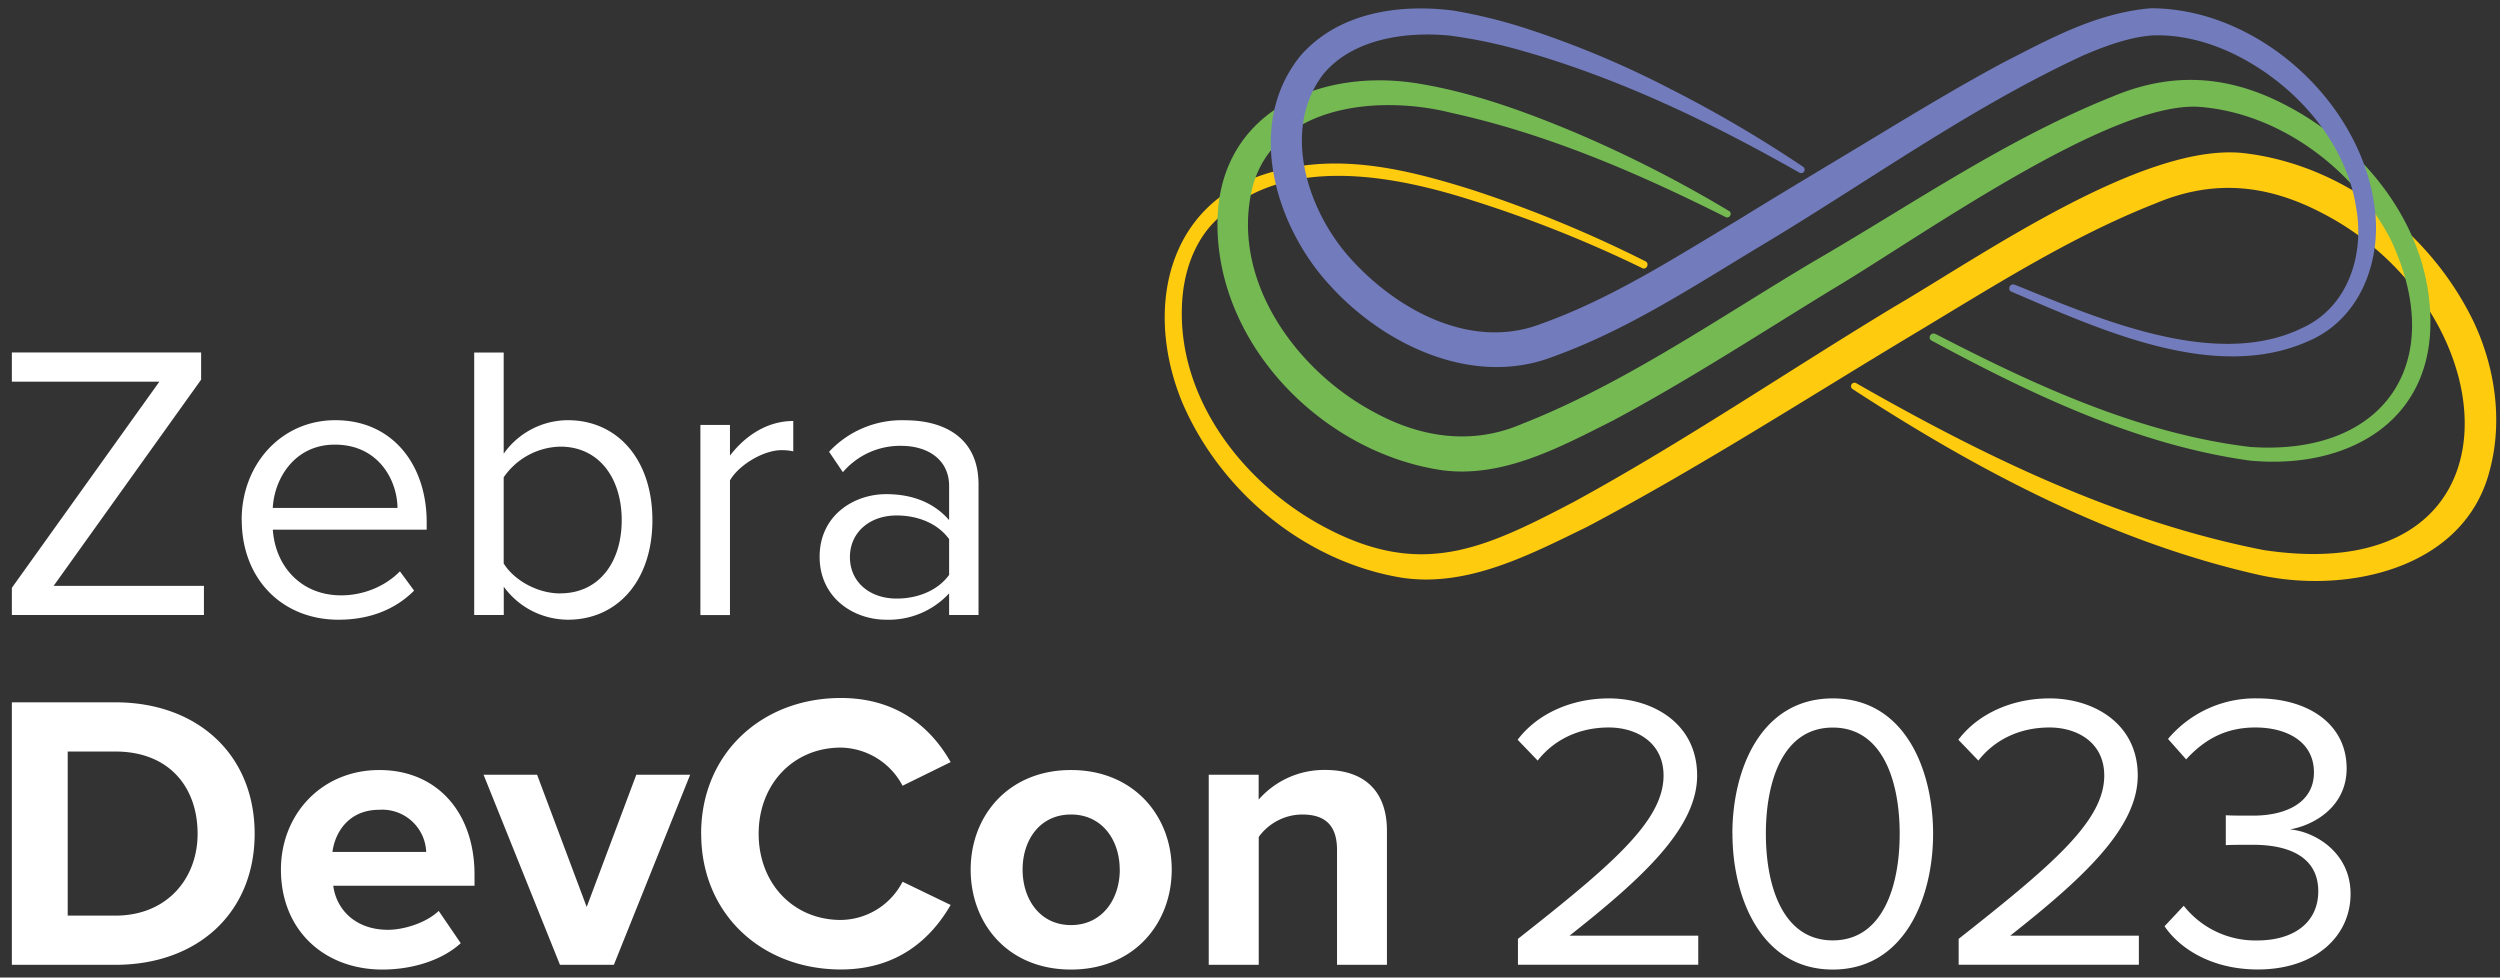 <svg xmlns="http://www.w3.org/2000/svg" xmlns:xlink="http://www.w3.org/1999/xlink" xml:space="preserve" overflow="hidden" viewBox="0 0 312 122"><rect x="0" y="0" width="312" height="122" fill="#333333" stroke="none"/><defs><path id="a" d="M63 59h311v120H63z"/></defs><defs><clipPath id="b"><use xlink:href="#a"/></clipPath><clipPath id="c"><use xlink:href="#a"/></clipPath><clipPath id="d"><use xlink:href="#a"/></clipPath></defs><g clip-path="url(#b)" transform="translate(-62 -58)"><g clip-path="url(#c)"><g clip-path="url(#d)"><path fill="#FFCB0F" d="M266.93 91.45a154.72 154.72 0 0 0-21.67-8.59c-10.35-3.25-24.03-5.6-32.16 3.3-2.42 2.78-3.5 6.49-3.6 10.21-.37 11.47 7.59 21.78 17.3 27.14 12.34 6.79 20.13 3.14 31.62-2.88 13.61-7.42 26.6-16.26 39.9-24.3 10.94-6.38 31-20.45 43.52-19.24 12.48 1.38 23.54 9.96 28.91 21.15 2.65 5.68 3.62 12.33 1.96 18.49-3.16 12.31-17.86 15.44-28.78 13.02-18.28-4.12-35.14-13.04-50.72-23.19a.43.43 0 0 1 .46-.73c16 9.15 32.79 17.29 50.85 20.82 33.44 5.03 30.91-29.91 7.26-42.07-6.9-3.6-13.59-4.23-20.78-1.19-10.74 4.22-20.56 10.55-30.5 16.5-13.45 8.08-26.54 16.52-40.45 23.87-7.1 3.45-14.95 7.6-23.15 6.33-12.06-2-22.6-10.74-27.37-21.9-5.02-12.23-1.57-26.15 12.72-29.08 7.88-1.82 15.89.2 23.38 2.55a155.7 155.7 0 0 1 21.72 8.95c.56.29.13 1.11-.41.86Z"/><path fill="#75B953" d="M303.52 99.66c12.35 6.38 25.39 12.45 39.3 14.12 16.91 1.18 24.76-10.72 17.5-25.96-4.6-8.8-13.84-15.7-23.8-16.48-11.17-.8-35.3 16.54-45.9 22.8-9.02 5.52-17.95 11.34-27.33 16.35-6.47 3.25-13.64 7.17-21.2 6.21-14.83-2.11-28.2-15.47-28.15-30.82.06-13.67 12.31-19.27 24.45-17.55 7.1 1.08 13.91 3.57 20.49 6.34a156.3 156.3 0 0 1 18.9 9.66c.48.27.06 1.01-.42.76-10.95-5.5-22.26-10.38-34.25-13.01-8.86-2.24-21.9-1.1-24.76 9.13-2.92 11.46 5.19 22.88 15.03 28.17 5.87 3.24 12.3 4.22 18.55 1.53 12.82-5.03 24.6-13.27 36.51-20.34 12.3-7.12 23.92-15.22 37.28-20.55 7.53-3.15 14.56-2.6 21.71 1.19 9.7 5.09 17.54 14.92 17.87 26.16.5 13.36-10.49 19.3-22.61 18.1-14.1-1.98-27.21-8.29-39.62-14.96-.55-.3-.09-1.11.45-.83Z"/><path fill="#727BBB" d="M313.42 93.52c10.41 4.22 25.14 10.7 35.92 5.4 5.73-2.62 7.77-9.17 6.7-15.05-.93-5.97-4.54-11.32-9.17-15.19-4.51-3.74-10.35-6.48-16.26-6.26-2.8.21-5.73 1.26-8.54 2.46-14.28 6.59-27.13 15.94-40.7 24.03-8.23 4.96-16.4 10.32-25.59 13.62-9.96 3.83-21.08-1.47-27.83-8.94-6.83-7.4-10.6-20.02-3.67-28.61 4.76-5.47 12.4-6.52 19.1-5.66a64.5 64.5 0 0 1 9.47 2.36 119.39 119.39 0 0 1 17.7 7.46c5.7 2.89 11.19 6.13 16.48 9.67.2.13.25.4.12.6a.43.43 0 0 1-.58.14c-10.99-6.25-22.48-11.77-34.52-15.19a62.91 62.91 0 0 0-9.05-1.91c-5.59-.56-12.26.4-15.91 4.88-5.32 7.1-1.76 17.53 3.94 23.46 5.88 6.25 14.92 10.89 23.36 7.6 8.76-3.13 16.72-8.28 24.76-13.08 4.77-2.96 11.55-7 16.28-9.86 5.43-3.28 10.87-6.58 16.53-9.62 5.88-3 11.6-6.2 18.45-6.8 13.27 0 26.04 11.48 27.9 24.53 1.03 6.73-1.6 14.17-8.19 17-11.74 5.27-26.18-1.5-37.1-6.16-.56-.26-.16-1.1.39-.86Z"/><path fill="#FFF" d="M63.48 178.4v-32.75h12.91c10.27 0 17.39 6.54 17.39 16.4 0 9.87-7.12 16.36-17.39 16.36H63.48Zm23.18-16.35c0-5.8-3.54-10.26-10.27-10.26h-5.94v20.48h5.94c6.49 0 10.27-4.67 10.27-10.2Zm10.4 4.47c0-6.87 5.06-12.42 12.28-12.42 7.21 0 11.88 5.3 11.88 13.06v1.38h-17.63c.39 3 2.8 5.5 6.83 5.5 2.01 0 4.81-.89 6.33-2.36l2.75 4.03c-2.36 2.16-6.09 3.29-9.77 3.29-7.22 0-12.67-4.86-12.67-12.48Zm12.28-7.46c-3.88 0-5.55 2.9-5.85 5.26h11.7a5.49 5.49 0 0 0-5.85-5.26Zm22.54 19.34-9.53-23.71h6.68l6.19 16.5 6.19-16.5h6.72l-9.52 23.72h-6.73Zm17.62-16.35c0-10.06 7.62-16.94 17.44-16.94 7.22 0 11.4 3.93 13.7 8l-6 2.95a8.87 8.87 0 0 0-7.7-4.76c-5.94 0-10.26 4.57-10.26 10.75 0 6.2 4.32 10.76 10.26 10.76a8.78 8.78 0 0 0 7.7-4.77l6 2.9c-2.36 4.08-6.49 8.05-13.7 8.05-9.82 0-17.43-6.87-17.43-16.94Zm33.64 4.47c0-6.72 4.72-12.42 12.52-12.42s12.57 5.7 12.57 12.42c0 6.74-4.71 12.48-12.57 12.48-7.85 0-12.52-5.7-12.52-12.48Zm18.6 0c0-3.68-2.2-6.87-6.08-6.87-3.89 0-6.04 3.19-6.04 6.87 0 3.7 2.16 6.93 6.04 6.93 3.87 0 6.09-3.2 6.09-6.93Zm27.12 11.88v-14.33c0-3.3-1.72-4.42-4.37-4.42a6.76 6.76 0 0 0-5.4 2.8v15.96h-6.24v-23.72h6.23v3.1a10.86 10.86 0 0 1 8.3-3.7c5.21 0 7.71 2.96 7.71 7.57v16.75h-6.23Zm22.58 0v-3.23c11.8-9.29 18.17-14.73 18.17-20.38 0-4.18-3.44-6-6.83-6-3.92 0-6.97 1.68-8.88 4.13l-2.5-2.6c2.5-3.3 6.77-5.16 11.4-5.16 5.44 0 11 3.1 11 9.63 0 6.53-6.78 12.77-15.92 19.98h16.06v3.63h-22.5Zm26.76-16.35c0-8 3.54-16.89 12.53-16.89 8.99 0 12.52 8.89 12.52 16.9 0 8-3.58 16.94-12.52 16.94s-12.52-8.99-12.52-16.95Zm20.88 0c0-6.53-2.11-13.25-8.35-13.25s-8.35 6.72-8.35 13.25c0 6.54 2.11 13.31 8.35 13.31s8.35-6.78 8.35-13.3Zm7.36 16.35v-3.23c11.79-9.29 18.17-14.73 18.17-20.38 0-4.18-3.44-6-6.83-6-3.93 0-6.97 1.68-8.88 4.13l-2.5-2.6c2.5-3.3 6.77-5.16 11.39-5.16 5.45 0 11 3.1 11 9.63 0 6.53-6.77 12.77-15.91 19.98h16.05v3.63h-22.49Zm25.69-4.8 2.4-2.56a11.39 11.39 0 0 0 9.13 4.33c4.77 0 7.66-2.36 7.66-6.14 0-4.08-3.34-5.8-8.14-5.8-1.38 0-2.9 0-3.4.05v-3.74c.55.05 2.07.05 3.4.05 4.12 0 7.6-1.62 7.6-5.4 0-3.79-3.33-5.6-7.3-5.6-3.59 0-6.25 1.37-8.65 3.98l-2.26-2.55a14.2 14.2 0 0 1 11.2-5.06c6.28 0 11.09 3.19 11.09 8.74 0 4.72-3.98 7.07-7.07 7.61 3 .25 7.56 2.8 7.56 8.05 0 5.26-4.37 9.43-11.58 9.43-5.55 0-9.63-2.45-11.64-5.4ZM63.48 134.75v-3.39l18.41-25.73H63.48v-3.64H87.1v3.39l-18.41 25.74h18.76v3.63H63.48Zm28.68-11.88c0-6.88 4.9-12.43 11.69-12.43 7.17 0 11.4 5.6 11.4 12.72v.94h-19.2c.29 4.47 3.43 8.2 8.54 8.2 2.7 0 5.45-1.08 7.32-3l1.77 2.41c-2.36 2.36-5.55 3.63-9.43 3.63-7.02 0-12.08-5.06-12.08-12.47Zm11.63-9.38c-5.06 0-7.56 4.27-7.75 7.9h15.57c-.05-3.53-2.41-7.9-7.82-7.9Zm17.39 21.26V102h3.68v12.62a9.85 9.85 0 0 1 8-4.18c6.2 0 10.56 4.91 10.56 12.48 0 7.56-4.37 12.42-10.55 12.42a9.98 9.98 0 0 1-8-4.12v3.53h-3.7Zm10.75-2.7c4.82 0 7.66-3.88 7.66-9.13 0-5.26-2.84-9.18-7.66-9.18a8.8 8.8 0 0 0-7.07 3.83v10.75c1.28 2.07 4.18 3.74 7.07 3.74Zm17.48 2.7v-23.72h3.69v3.83c1.92-2.5 4.66-4.32 7.9-4.32v3.79c-.43-.1-.88-.15-1.47-.15-2.26 0-5.35 1.87-6.43 3.78v16.8h-3.69Zm31.04 0v-2.7a10.26 10.26 0 0 1-7.86 3.29c-4.03 0-8.3-2.7-8.3-7.86s4.27-7.81 8.3-7.81c3.23 0 5.94 1.03 7.86 3.24v-4.27c0-3.2-2.56-5-6-5a9.38 9.38 0 0 0-7.26 3.29l-1.72-2.55a12.4 12.4 0 0 1 9.47-3.93c5.01 0 9.18 2.26 9.18 8v16.3h-3.68Zm0-5v-4.47c-1.43-1.97-3.93-2.95-6.54-2.95-3.44 0-5.84 2.16-5.84 5.2 0 3.05 2.4 5.17 5.84 5.17 2.61 0 5.11-.99 6.54-2.95Z"/></g></g></g></svg>